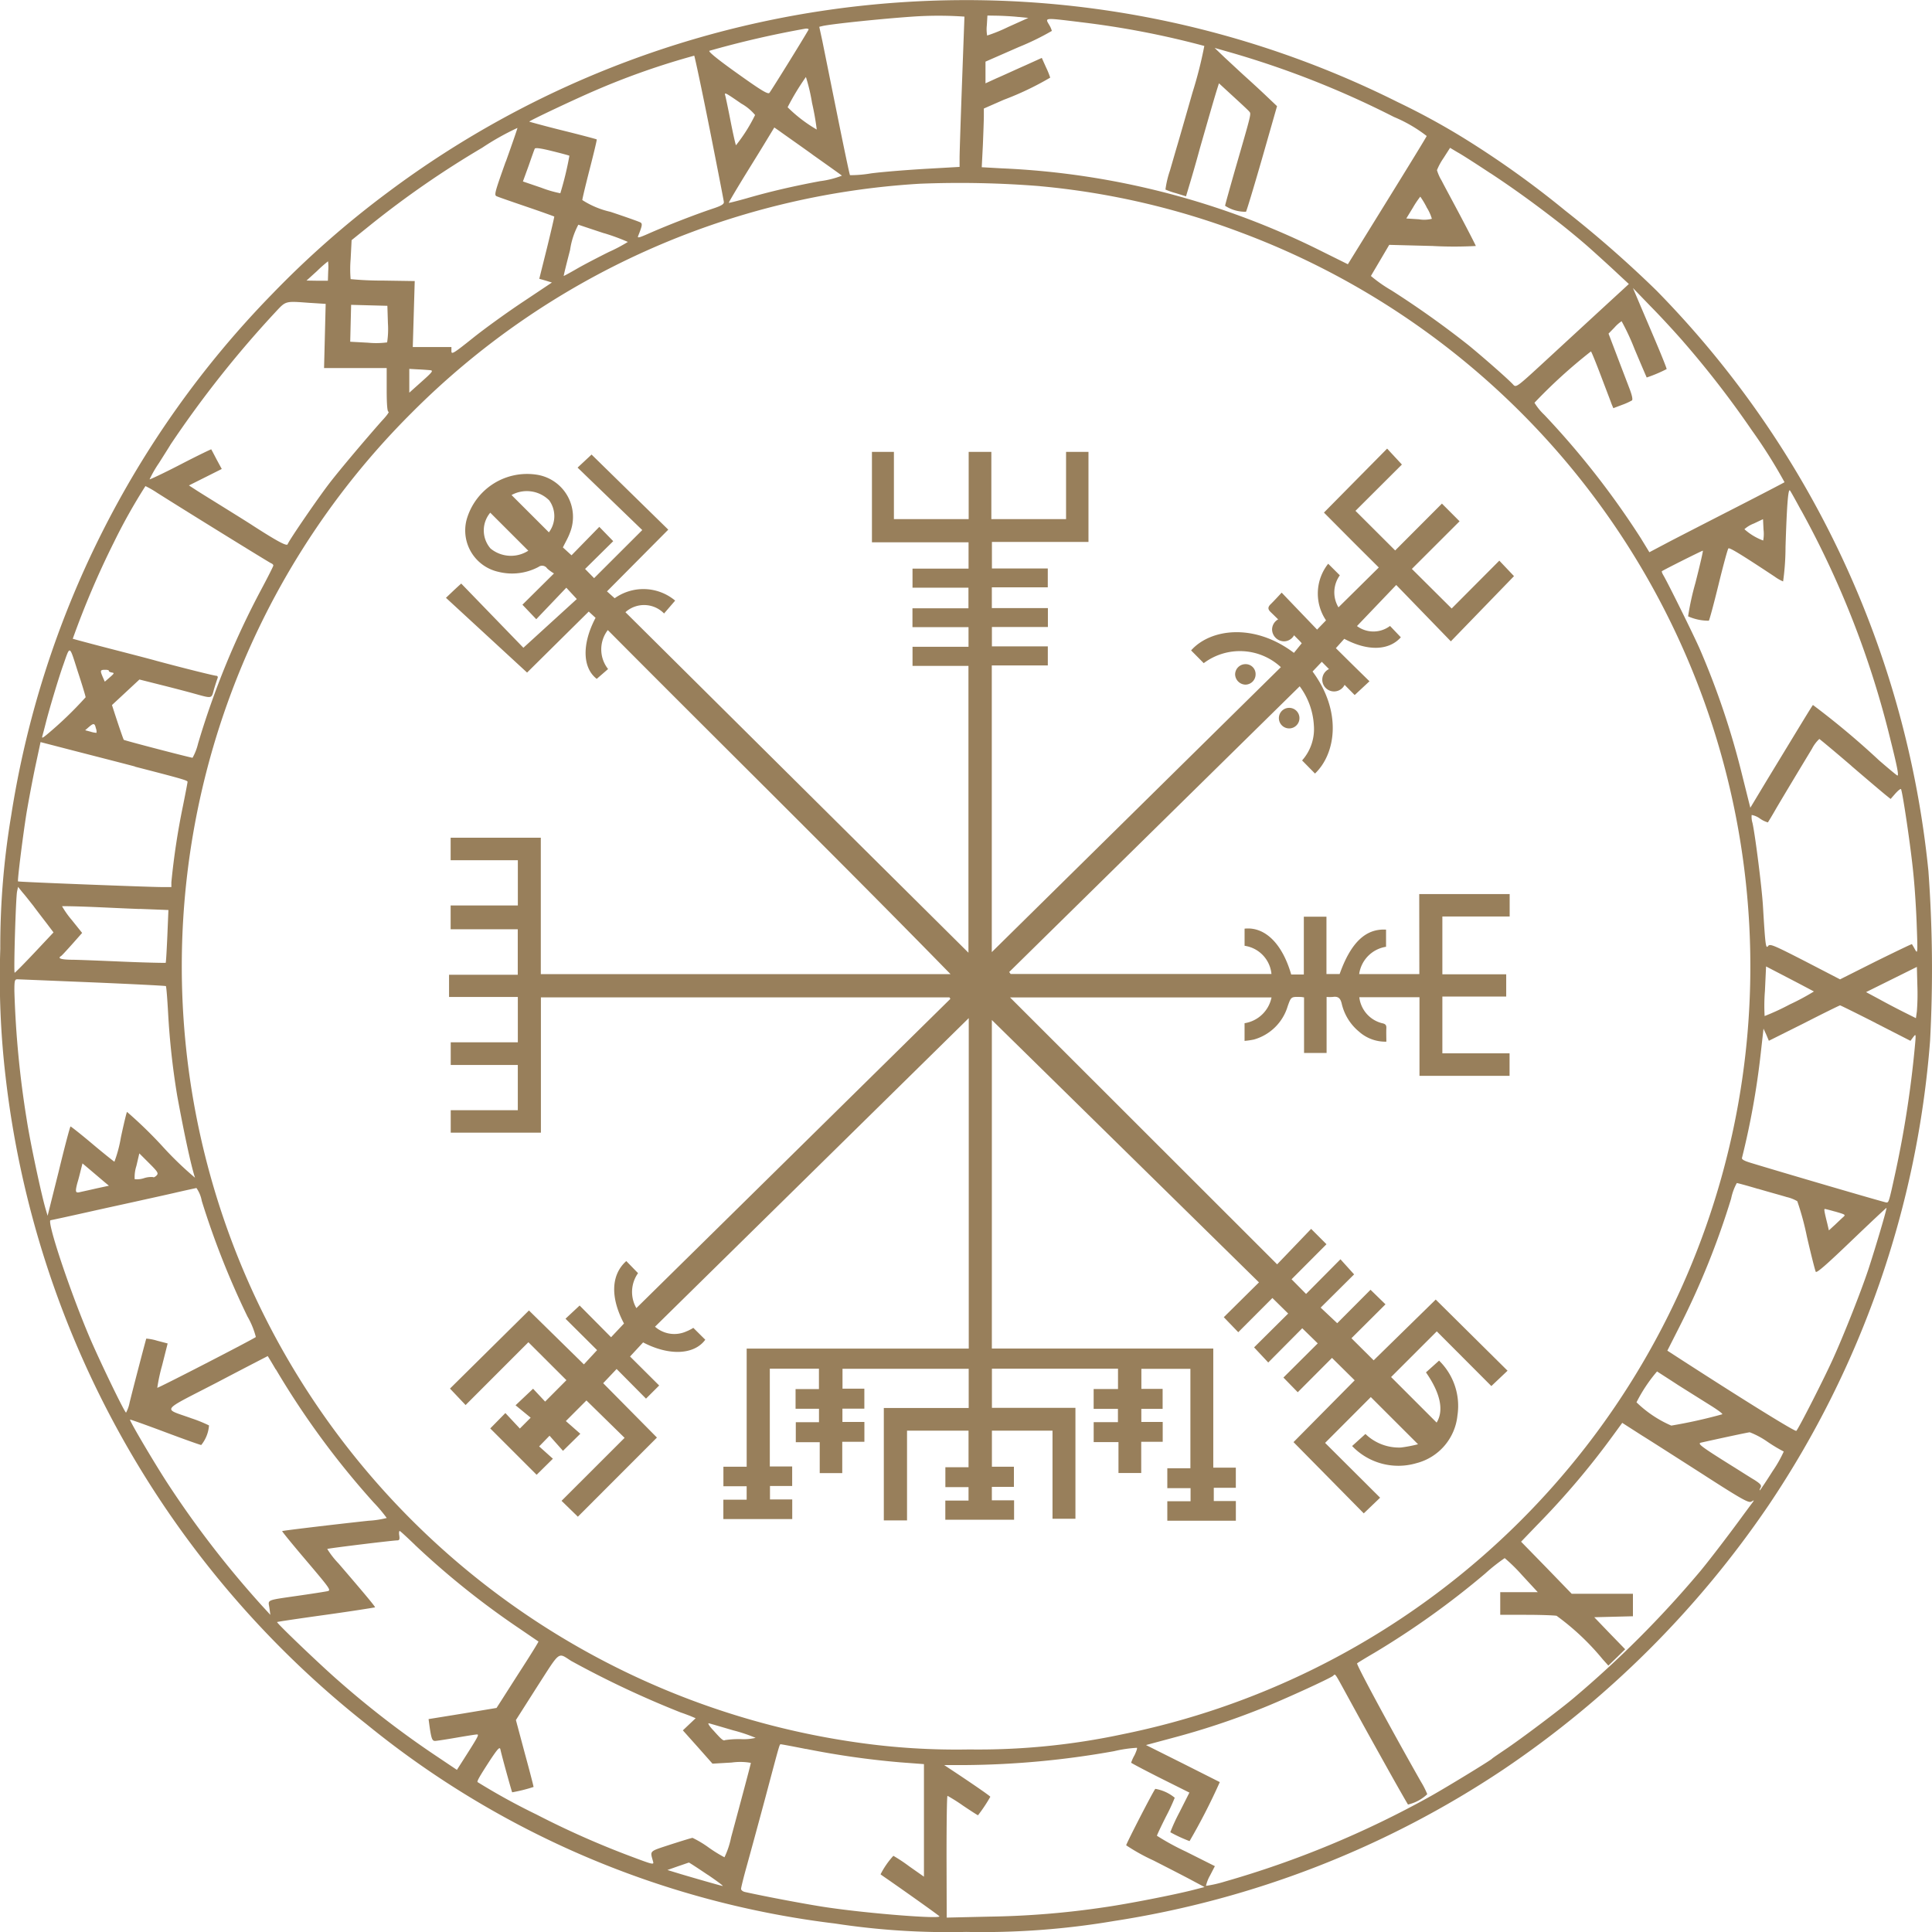 <svg id="Group_207" data-name="Group 207" xmlns="http://www.w3.org/2000/svg" xmlns:xlink="http://www.w3.org/1999/xlink" width="115" height="115" viewBox="0 0 115 115">
  <defs>
    <clipPath id="clip-path">
      <rect id="Rectangle_49" data-name="Rectangle 49" width="115" height="115" transform="translate(0 0)" fill="#987f5b"/>
    </clipPath>
  </defs>
  <g id="Group_206" data-name="Group 206" transform="translate(0 0)" clip-path="url(#clip-path)">
    <path id="Path_204" data-name="Path 204" d="M304.476,279.56h-3.582a1.913,1.913,0,0,1,1.6-1.624v-1.02c-1.215-.074-2.1.777-2.762,2.641h-.785v-3.411H297.6v3.44h-.752c-.53-1.842-1.565-2.857-2.775-2.729v1.02a1.873,1.873,0,0,1,1.6,1.678H280.148l-.086-.117,17.292-17.007a4.3,4.3,0,0,1,.843,2.32,2.808,2.808,0,0,1-.7,2.093l.767.781c1.255-1.2,1.609-3.712-.144-6.074l.549-.578,1.958,1.979.88-.82c-.341-.334-.678-.663-1.013-.993s-.679-.673-.987-.978l.5-.556c1.406.753,2.664.7,3.367-.091l-.643-.675a1.646,1.646,0,0,1-1.968.007L303.1,256.4l3.251,3.355,3.759-3.881-.874-.922L306.4,257.8l-2.369-2.356,2.839-2.835-1.05-1.053c-.927.93-1.868,1.872-2.783,2.789l-2.363-2.358,2.763-2.756-.879-.948-3.761,3.808c.512.514,1.056,1.063,1.6,1.609s1.094,1.09,1.665,1.659c-.818.809-1.605,1.589-2.4,2.372a1.729,1.729,0,0,1,.081-1.905l-.693-.69a2.854,2.854,0,0,0-.129,3.37l-.532.55c-.7-.731-1.39-1.448-2.108-2.2-.234.249-.445.483-.667.7-.17.17-.156.3.019.464.566.546,1.116,1.108,1.672,1.664.075.075.144.157.17.186-.176.215-.323.4-.465.571-2.382-1.8-4.985-1.429-6.12-.146l.752.759a3.588,3.588,0,0,1,4.591.238l-17.207,16.962V261.19h3.335v-1.135h-3.328V258.9h3.333v-1.123h-3.337v-1.236h3.33v-1.123h-3.325v-1.581h5.747v-5.358h-1.334v4H279v-4h-1.35v4H273.2v-4h-1.308v5.38h5.751v1.568h-3.336v1.135h3.33v1.226h-3.333v1.123h3.337v1.169h-3.333v1.135h3.329v17.074l-20.418-20.269a1.66,1.66,0,0,1,2.3.077l.66-.767a2.948,2.948,0,0,0-3.6-.14c-.15-.132-.28-.249-.458-.409l3.648-3.674-4.567-4.47-.831.777,3.85,3.718-2.867,2.862-.537-.547,1.675-1.654-.828-.852-1.654,1.693-.513-.469c.144-.3.307-.567.414-.86a2.543,2.543,0,0,0-1.937-3.464,3.741,3.741,0,0,0-4.205,2.659,2.522,2.522,0,0,0,1.891,3.118,3.351,3.351,0,0,0,2.387-.293.354.354,0,0,1,.51.089,2.494,2.494,0,0,0,.409.3l-1.878,1.861.823.863,1.789-1.876.625.675-3.18,2.9-3.7-3.821c-.085.076-.151.133-.215.194-.2.182-.389.366-.694.654l4.829,4.45,3.67-3.632.406.373c-.827,1.57-.776,2.983.07,3.634l.675-.586a1.887,1.887,0,0,1-.016-2.318c6.782,6.827,13.647,13.568,20.4,20.479H252.182v-8.121h-5.367v1.34h4v2.695h-4v1.416h3.995V279.6H246.72v1.322h4.094v2.7H246.82v1.348h3.993v2.695H246.82V289h5.368v-8.052h24.319l.054.088L257.87,299.444a1.932,1.932,0,0,1,.1-2.081l-.7-.72c-.914.818-.956,2.172-.137,3.717l-.769.817-1.871-1.887-.841.785,1.88,1.87-.785.849-3.271-3.21c-1.56,1.544-3.145,3.111-4.7,4.649l.929.981c1.263-1.263,2.521-2.523,3.738-3.74l2.264,2.26-1.268,1.274-.717-.766-1.043.986.9.738-.644.646-.862-.922-.9.916,2.76,2.759.969-.956c-.267-.238-.556-.5-.819-.733l.619-.637.8.9,1.032-1.016-.861-.756,1.225-1.227,2.272,2.226-3.753,3.749.971.945,4.707-4.711q-1.657-1.676-3.2-3.236l.8-.845,1.749,1.764.784-.782-1.734-1.726.778-.839c1.538.808,3.037.746,3.7-.159l-.711-.707h0l-.072.044-.071.04c-.049.025-.1.051-.145.073s-.1.043-.145.062a1.737,1.737,0,0,1-1.848-.288l18.675-18.368v19.671H264.436v7.032h-1.385v1.162h1.384v.8h-1.387V312h4.1v-1.168h-1.325v-.8h1.321v-1.162h-1.331v-5.821h2.924v1.214h-1.391v1.171h1.394v.8H267.36v1.191h1.424v1.84h1.341V307.4h1.318V306.22h-1.308v-.792h1.305v-1.189h-1.3v-1.183h7.511v2.332h-5.052v6.692h1.382v-5.342h3.661v2.178h-1.379V310.1h1.379v.8H276.26v1.139h4.093v-1.155H279.03v-.8h1.313v-1.2h-1.31v-2.146h3.607v5.243h1.365v-6.6h-4.971v-2.333h7.505v1.211h-1.45v1.181h1.446v.792h-1.444v1.186h1.476v1.84h1.354V307.4H289.2v-1.179h-1.273v-.781h1.268v-1.189h-1.265v-1.194h2.918v5.919h-1.374v1.186h1.384v.776h-1.384V312.1h4.08v-1.172H292.24v-.789h1.312v-1.2H292.21v-7.09H279.03V282.294l15.9,15.618-2.094,2.073.861.893,2.032-2.036.939.925-2.029,2.014.843.9,2.024-2.038c.307.3.594.579.922.9l-2.043,2.034.853.874,2.038-2.044,1.351,1.334-3.641,3.679,4.181,4.241.973-.932-3.274-3.263,2.721-2.727,2.811,2.808a8.142,8.142,0,0,1-1.01.194,2.865,2.865,0,0,1-2.121-.806l-.793.718a3.806,3.806,0,0,0,3.83,1.02,3.271,3.271,0,0,0,2.44-2.843,3.771,3.771,0,0,0-1.094-3.261l-.78.7c.874,1.255,1.071,2.277.635,2.989l-2.711-2.711,2.72-2.719,3.248,3.256.964-.914-4.275-4.235-3.695,3.617-1.322-1.315,2.026-2.018-.89-.867-1.983,1.991-.986-.928,1.991-1.978-.812-.9-2.047,2.064-.863-.874,2.077-2.085-.913-.914-2.023,2.11-15.9-15.888h15.566a1.943,1.943,0,0,1-1.605,1.535v1.053a4.773,4.773,0,0,0,.56-.082,2.931,2.931,0,0,0,2.013-2c.2-.546.19-.55.774-.532.054,0,.106.013.194.024v3.308h1.342v-3.334a2.59,2.59,0,0,0,.366,0c.323-.05.458.075.534.4a3.046,3.046,0,0,0,1.027,1.662,2.352,2.352,0,0,0,1.63.6c0-.285-.012-.541,0-.8.012-.2-.068-.262-.26-.3a1.81,1.81,0,0,1-1.35-1.546h3.582v4.679h5.362v-1.34h-4V280.9h3.8v-1.325h-3.8v-3.442h4.006V274.8h-5.383Zm-55.285-25.329a1.641,1.641,0,0,1-.018-2.134l2.264,2.263a1.912,1.912,0,0,1-2.247-.13m3.475-.961-2.225-2.222a1.886,1.886,0,0,1,2.242.317,1.6,1.6,0,0,1-.017,1.9m44.074,10.45a.612.612,0,1,0,.6.6.61.61,0,0,0-.6-.6m-2.592-2.6a.615.615,0,0,0-.637.6.63.63,0,0,0,.626.618.612.612,0,0,0,.593-.609.59.59,0,0,0-.583-.61" transform="translate(-219.991 -221.58)" fill="#987f5b"/>
    <path id="Path_205" data-name="Path 205" d="M732.619,370.356a.7.7,0,1,1-.692-.686.7.7,0,0,1,.692.686" transform="translate(-652.512 -329.913)" fill="#987f5b"/>
    <path id="Path_206" data-name="Path 206" d="M704.813,342.7a.7.7,0,0,1-.679.7.722.722,0,0,1-.717-.708.7.7,0,0,1,.729-.687.675.675,0,0,1,.668.7" transform="translate(-627.698 -305.225)" fill="#987f5b"/>
    <path id="Path_207" data-name="Path 207" d="M53.371.16A57.377,57.377,0,0,0,23.062,11.47a56.123,56.123,0,0,0-6.85,6.025A57.023,57.023,0,0,0,.663,48.566a47.041,47.041,0,0,0-.646,7.912A50.857,50.857,0,0,0,.335,64.12,57.438,57.438,0,0,0,21.81,102.631,54.5,54.5,0,0,0,49.7,114.5a44.45,44.45,0,0,0,7.807.5,46.754,46.754,0,0,0,8.8-.649,57.47,57.47,0,0,0,23.179-9.019,58.808,58.808,0,0,0,15.8-15.747,57.374,57.374,0,0,0,9.6-27.634,80.048,80.048,0,0,0-.1-10.107A57.526,57.526,0,0,0,98.6,17.3a67.39,67.39,0,0,0-5.458-4.779l-.046-.039a56.249,56.249,0,0,0-5.97-4.259,42.6,42.6,0,0,0-3.921-2.137A57.436,57.436,0,0,0,53.371.16M57.407,1c0,.048-.067,1.829-.145,3.975s-.144,4.139-.144,4.428V9.94l-2.042.116c-1.127.067-2.582.183-3.237.27a7.17,7.17,0,0,1-1.243.106c-.029-.029-.366-1.646-.761-3.6s-.79-3.918-.886-4.389L48.766,1.6l.2-.048c.559-.125,3.536-.433,5.357-.558a22.291,22.291,0,0,1,3.083,0m3.227.019.578.058-1.2.539a9.5,9.5,0,0,1-1.252.51,2.155,2.155,0,0,1-.019-.606L58.775.93l.636.01c.357.01.906.039,1.223.077m3.622.3A51.929,51.929,0,0,1,71.685,2.74a24.822,24.822,0,0,1-.7,2.762c-.424,1.482-.828,2.888-.9,3.128s-.27.924-.443,1.521a5.918,5.918,0,0,0-.27,1.136,4.315,4.315,0,0,0,.636.221l.588.183.193-.645c.106-.347.4-1.348.636-2.223.443-1.54.829-2.9,1.031-3.542l.1-.318.848.78c.462.424.9.828.954.9.125.144.144.058-.848,3.484-.318,1.117-.588,2.079-.588,2.127a2.208,2.208,0,0,0,1.243.356c.039-.048.472-1.482.963-3.186l.886-3.1-.7-.664c-.385-.366-.944-.876-1.233-1.136s-.809-.751-1.156-1.068l-.626-.6.771.221a54.781,54.781,0,0,1,9.9,3.889A8.483,8.483,0,0,1,84.922,8.1c-.019.067-1.089,1.809-2.37,3.879L80.23,15.734l-1.513-.751a47.029,47.029,0,0,0-19.085-4.957l-1.195-.067.067-1.309c.029-.712.058-1.5.058-1.742V6.465l1.185-.52a17.757,17.757,0,0,0,2.765-1.319,4.863,4.863,0,0,0-.25-.616l-.25-.558-1.021.462c-.568.25-1.32.6-1.676.751l-.655.3V3.674l1.975-.866a15.479,15.479,0,0,0,1.975-.963,1.368,1.368,0,0,0-.145-.337c-.27-.462-.356-.452,1.792-.193M48.13,1.768c-.366.645-2.245,3.667-2.331,3.764s-.453-.116-1.907-1.155c-1.137-.809-1.744-1.3-1.667-1.348A57.537,57.537,0,0,1,47.947,1.71c.125-.01.2.019.183.058m-5.9,5.852c.462,2.329.848,4.312.857,4.408.01.135-.154.231-.713.414-1.089.366-2.784,1.03-3.8,1.482-.549.241-.645.26-.588.125.241-.6.26-.722.144-.8-.058-.039-.867-.327-1.792-.635a5.219,5.219,0,0,1-1.676-.7c0-.077.2-.914.443-1.858s.433-1.733.414-1.752-.925-.26-2.013-.529-1.985-.52-2-.529c-.039-.039,2.717-1.338,3.882-1.838a44.558,44.558,0,0,1,5.935-2.089c.029.039.443,1.973.906,4.3m6.108-1.482a15.873,15.873,0,0,1,.279,1.579,8.474,8.474,0,0,1-1.734-1.328,15.036,15.036,0,0,1,1.089-1.8,10.766,10.766,0,0,1,.366,1.55m-4.2.039a2.934,2.934,0,0,1,.809.674,9.754,9.754,0,0,1-1.137,1.8c-.029-.039-.173-.674-.318-1.415s-.289-1.425-.318-1.53c-.067-.231-.029-.212.963.472M30.1,9.632c-.694,1.954-.7,2-.5,2.069.106.048.915.327,1.792.626s1.59.558,1.6.568-.183.847-.433,1.867L32.1,16.6l.376.106.376.116-1.715,1.145c-.944.626-2.293,1.6-2.986,2.156-1.156.924-1.281,1-1.281.78v-.241h-2.3l.116-3.927-1.888-.029a19.094,19.094,0,0,1-1.927-.087,6.955,6.955,0,0,1,0-1.184l.058-1.136,1.118-.9A56.22,56.22,0,0,1,28.7,8.8,15.514,15.514,0,0,1,30.8,7.62c.01.01-.3.914-.694,2.012M48.351,9.2c.925.655,1.724,1.222,1.763,1.261a5.377,5.377,0,0,1-1.3.327c-1.647.308-3.044.635-4.4,1.03-.549.154-1.012.27-1.031.26s.3-.549.684-1.184,1.012-1.636,1.368-2.223l.655-1.078.289.2c.154.116,1.05.741,1.975,1.405m-14.461.077a19.2,19.2,0,0,1-.54,2.233,6.645,6.645,0,0,1-1.127-.327l-1.1-.375.337-.924c.173-.5.337-.963.366-1.02.019-.077.337-.039,1.031.135.549.135,1.012.26,1.031.279m54.827,1.04c1.416.934,2.7,1.867,4.172,3.013.357.279,1.195.963,1.734,1.444s1.291,1.165,1.657,1.511l.674.626-.395.366c-.6.549-2.7,2.483-4.6,4.235-1.657,1.53-1.715,1.569-1.879,1.4-.231-.27-1.753-1.607-2.669-2.358a55.874,55.874,0,0,0-4.586-3.263,8.411,8.411,0,0,1-1.223-.857c.019-.039.27-.462.559-.953l.53-.9,2.582.067a23.779,23.779,0,0,0,2.572,0c0-.029-.4-.808-.877-1.713s-1.012-1.887-1.156-2.175a2.666,2.666,0,0,1-.279-.626,3.671,3.671,0,0,1,.385-.712l.395-.616.453.27c.25.135,1.127.7,1.946,1.242m-26.811.77a45.579,45.579,0,0,1,11.975,2.762,46.632,46.632,0,0,1-7.081,89.39,41.1,41.1,0,0,1-9.1.9,41.384,41.384,0,0,1-6.734-.424,46.848,46.848,0,0,1-33.257-21.84,46.509,46.509,0,0,1,6.8-57.3A46.588,46.588,0,0,1,54.758,10.941a59.856,59.856,0,0,1,7.148.144m23.006,1.251a2.636,2.636,0,0,1,.318.693,1.871,1.871,0,0,1-.771.029l-.751-.048.4-.655a5.523,5.523,0,0,1,.433-.645,5.039,5.039,0,0,1,.376.626m-48.96,1.55a12.191,12.191,0,0,1,1.416.52,9.722,9.722,0,0,1-1.137.6c-.617.308-1.474.751-1.888.991s-.771.433-.79.433.154-.693.376-1.55a4.544,4.544,0,0,1,.491-1.5c.058.019.742.25,1.532.51M19.536,16.138l-.019.577h-.636l-.636-.01.626-.568a7.711,7.711,0,0,1,.655-.578,2.707,2.707,0,0,1,.01.578m80.646,4.187a57.393,57.393,0,0,1,4.094,5.294,30.491,30.491,0,0,1,1.946,3.09c-.019.019-1.31.693-2.871,1.492s-3.362,1.723-4.008,2.06l-1.166.616-.511-.837A49.63,49.63,0,0,0,91.926,24.7a3.46,3.46,0,0,1-.588-.722A30.877,30.877,0,0,1,94.7,20.922c.039.039.308.7.6,1.473s.578,1.511.626,1.656l.106.25.511-.193a3.94,3.94,0,0,0,.6-.27c.058-.058-.01-.347-.164-.741-.135-.356-.472-1.232-.742-1.944l-.491-1.29L96.1,19.5a2.145,2.145,0,0,1,.424-.375,13.9,13.9,0,0,1,.771,1.656c.385.914.713,1.675.723,1.694a8.5,8.5,0,0,0,1.185-.5c.019-.019-.27-.741-.636-1.607s-.829-1.944-1.021-2.4l-.347-.818,1.069,1.107c.6.606,1.455,1.54,1.917,2.069m-81.7-2.291.9.058-.048,1.915-.048,1.906h3.728v1.3c0,.866.039,1.3.106,1.3s-.116.25-.4.549c-.954,1.078-2.476,2.878-3.1,3.687-.684.886-2.428,3.427-2.5,3.648-.048.135-.607-.164-2.062-1.1-.26-.173-1.021-.645-1.686-1.059s-1.416-.876-1.667-1.039l-.462-.3L13.2,27.92l-.308-.568c-.164-.318-.308-.587-.318-.6s-.838.385-1.83.9-1.821.9-1.84.886a6.855,6.855,0,0,1,.559-.972c.328-.52.646-1.02.694-1.107a63.514,63.514,0,0,1,6.2-7.835c.684-.732.578-.7,2.129-.587m4.605,1.222a5.208,5.208,0,0,1-.048,1.126,4.9,4.9,0,0,1-1.137.019l-1.06-.058L20.9,18.15l2.158.058Zm2.514,2.782c.2.019.145.1-.5.674l-.742.664V21.962l.5.029c.279.01.617.039.742.048M9.391,29.363c2.013,1.271,6.628,4.12,6.744,4.168.077.029.135.087.135.135s-.328.693-.723,1.434a49.269,49.269,0,0,0-3.757,9.163,3.276,3.276,0,0,1-.328.847c-.116,0-4.066-1.03-4.094-1.068s-.289-.789-.578-1.684l-.125-.385L8.3,40.452l1.262.318c.694.173,1.541.395,1.888.491,1.223.337,1.127.356,1.291-.241.087-.289.183-.578.212-.655s-.01-.135-.077-.135c-.116,0-1.936-.452-3.545-.885-.347-.1-1.6-.424-2.794-.732s-2.187-.578-2.206-.587a51.836,51.836,0,0,1,2.447-5.737,33.87,33.87,0,0,1,1.879-3.35,5.81,5.81,0,0,1,.732.424m97.824,1.02A55.422,55.422,0,0,1,112.543,44.1c.376,1.5.491,2.069.4,2.069-.029,0-.511-.4-1.089-.9a47.659,47.659,0,0,0-3.94-3.3c-.048.038-.809,1.3-2.755,4.5l-.973,1.617-.5-2a47.39,47.39,0,0,0-2.5-7.431c-.347-.8-1.936-4.014-2.177-4.408-.068-.116-.106-.221-.087-.241.077-.067,2.38-1.222,2.437-1.222.029,0-.173.866-.443,1.925a16.177,16.177,0,0,0-.434,1.983,2.992,2.992,0,0,0,1.233.26c.039-.039.3-1.011.578-2.146s.54-2.108.588-2.156c.058-.067.7.318,2.765,1.685a2.468,2.468,0,0,0,.491.279,14.844,14.844,0,0,0,.144-2.05c.077-2.445.154-3.475.26-3.369.039.039.337.577.665,1.184m-2.254,1.8a3.469,3.469,0,0,1-1.118-.674,1.81,1.81,0,0,1,.559-.337l.549-.26.029.616a2.172,2.172,0,0,1-.019.655M5.095,41.511a22.288,22.288,0,0,1-2.3,2.214c-.27.221-.318.241-.27.077.029-.1.125-.462.212-.809.193-.76.751-2.637,1.031-3.417.414-1.174.347-1.213.857.385.26.789.472,1.492.472,1.55m1.387-1.579c-.019.039.048.077.154.1.183.029.173.048-.1.289l-.3.26-.135-.308c-.154-.366-.135-.4.173-.4.135,0,.222.029.2.067m-.771,3.407a.588.588,0,0,1,.039.279,1.351,1.351,0,0,1-.347-.067l-.328-.087.222-.193c.279-.241.347-.231.414.067m104.5,2.252c1.021.876,1.965,1.675,2.091,1.771l.241.193.279-.318c.154-.173.308-.3.337-.27.087.1.6,3.552.742,5.082.087.837.173,2.243.2,3.138.058,1.55.048,1.608-.106,1.328-.087-.164-.173-.3-.183-.318s-.983.452-2.158,1.03L109.527,58.3l-2.081-1.078c-1.9-.972-2.1-1.059-2.206-.9-.135.173-.164-.077-.3-2.349-.058-1.059-.462-4.254-.626-4.986a1.216,1.216,0,0,1-.048-.472,1.208,1.208,0,0,1,.491.212,1.593,1.593,0,0,0,.472.231c.019-.019.251-.4.511-.857.443-.751,1.223-2.05,2.119-3.532a2.1,2.1,0,0,1,.434-.578c.029.01.9.732,1.917,1.607M8.033,45.64c2.765.712,3.131.818,3.131.9,0,.048-.125.7-.279,1.463a42.872,42.872,0,0,0-.684,4.514v.289H9.6c-.665,0-8.5-.3-8.526-.337-.048-.029.279-2.647.5-4.043.135-.8.376-2.079.54-2.849l.3-1.4,1.744.452c.963.25,2.707.693,3.873,1M2,53.946c.193.26.54.712.771,1.011l.414.549-1.127,1.2c-.626.664-1.156,1.2-1.185,1.2-.067,0,.067-4.495.144-4.841l.058-.27.279.347c.164.183.443.549.646.8m6.31.164,1.715.067L9.96,55.737c-.039.847-.077,1.569-.1,1.579s-1.127-.01-2.476-.067-2.755-.116-3.131-.116c-.645-.01-.838-.087-.617-.221.048-.029.347-.356.665-.712l.588-.664-.617-.77a5.355,5.355,0,0,1-.578-.818c.019-.01.674,0,1.464.029s2.2.1,3.15.135m99.664,4.909a13.92,13.92,0,0,1-1.435.77,14.18,14.18,0,0,1-1.5.693,11.1,11.1,0,0,1,.019-1.5l.067-1.453,1.406.731c.771.4,1.426.751,1.445.76m6.127,1.174-.058.414-.694-.347c-.385-.193-1.05-.539-1.484-.78l-.79-.424,3.025-1.5.029,1.117a13.363,13.363,0,0,1-.029,1.521M5.509,58.48c2.37.1,4.335.2,4.364.221s.087.76.135,1.627a45.415,45.415,0,0,0,.54,4.9c.424,2.31.828,4.177,1.06,4.88a20.192,20.192,0,0,1-1.965-1.9A25.9,25.9,0,0,0,7.561,66.19c-.029.029-.193.712-.366,1.521a7.664,7.664,0,0,1-.385,1.444c-.039-.019-.636-.491-1.32-1.068s-1.262-1.03-1.291-1.03-.347,1.193-.7,2.657l-.665,2.657-.125-.424c-.25-.857-.9-3.879-1.118-5.294A58.216,58.216,0,0,1,.856,58.99c0-.6.019-.693.173-.693.087,0,2.11.087,4.48.183M111.647,60.9l2.071,1.059.164-.221c.154-.2.164-.193.116.366a62.979,62.979,0,0,1-1.156,7.6c-.414,1.9-.414,1.877-.559,1.877-.1,0-6.31-1.819-8.131-2.377-.337-.106-.491-.193-.462-.279a46.983,46.983,0,0,0,1.108-6.151l.173-1.54.164.356.154.366,2.1-1.049c1.146-.587,2.11-1.059,2.139-1.059s.983.472,2.12,1.049M9.314,69.982c-.087.077-.173.125-.2.087a1.378,1.378,0,0,0-.549.067,1.29,1.29,0,0,1-.549.058A2.188,2.188,0,0,1,8.12,69.4l.173-.741.588.587c.52.52.568.6.433.732m-3.131.356.3.25-.761.164c-.424.1-.867.193-.983.221-.25.058-.27-.029-.135-.549.058-.183.145-.52.2-.751l.106-.414.491.414c.27.231.626.529.78.664m98.46.433c.645.193,1.416.4,1.705.491a2.207,2.207,0,0,1,.636.25,16.625,16.625,0,0,1,.568,2.089c.25,1.088.491,2.031.53,2.108.048.1.655-.433,2.129-1.848,1.137-1.088,2.071-1.964,2.081-1.954.039.039-.665,2.4-1.079,3.667-.443,1.328-1.416,3.792-2.071,5.246-.5,1.126-2.071,4.216-2.216,4.36-.058.067-2.91-1.694-6.8-4.206l-.877-.568L100,78.914a47.556,47.556,0,0,0,3.044-7.565,3.259,3.259,0,0,1,.337-.924c.048,0,.616.154,1.262.347m-92.631.722a49.38,49.38,0,0,0,2.717,6.873,4.792,4.792,0,0,1,.5,1.222c-.125.116-5.838,3.061-5.867,3.022a10.651,10.651,0,0,1,.289-1.338l.328-1.3-.626-.164a2.948,2.948,0,0,0-.645-.125c-.019.029-.723,2.714-.992,3.8a2.065,2.065,0,0,1-.212.606c-.087,0-1.59-3.119-2.168-4.476-1.195-2.811-2.582-6.978-2.322-6.978.029,0,1.05-.221,2.254-.491s2.582-.568,3.054-.674,1.406-.308,2.071-.462,1.252-.279,1.3-.289a1.942,1.942,0,0,1,.318.77m97.207.626c.655.193.655.193.482.347-.077.067-.289.27-.482.452l-.356.327-.087-.375c-.183-.732-.212-.9-.154-.9.029,0,.3.067.6.154m-92.8,9.394a49.467,49.467,0,0,0,5.819,7.922,9.136,9.136,0,0,1,.78.924,5.608,5.608,0,0,1-1.079.164c-2.052.221-5.106.587-5.145.616-.019.019.636.818,1.455,1.781,1.435,1.694,1.474,1.752,1.223,1.8-.145.029-.867.144-1.609.25-2.062.3-1.908.231-1.83.732l.058.424-.511-.558a58.629,58.629,0,0,1-5.626-7.3c-.8-1.232-2.264-3.715-2.216-3.764.01-.019.954.318,2.081.741s2.1.77,2.158.77a2.094,2.094,0,0,0,.462-1.165A8.249,8.249,0,0,0,11.4,84.43c-1.724-.626-1.917-.356,1.522-2.137,1.647-.866,3.015-1.569,3.015-1.569s.222.356.472.789m83.488.943c.655.414,1.532.962,1.946,1.222s.713.481.674.51a29.649,29.649,0,0,1-3.035.674,6.887,6.887,0,0,1-2.071-1.386,9.14,9.14,0,0,1,1.223-1.838c.039.029.617.395,1.262.818m1.58,5.38c2.245,1.444,2.62,1.646,2.775,1.55.173-.1.173-.1.058.067-.077.1-.308.414-.52.7-.838,1.155-2.225,2.965-2.688,3.5a62.3,62.3,0,0,1-7.437,7.431c-.771.655-3.2,2.483-4.085,3.07-.395.27-.742.5-.771.539-.1.106-2.6,1.636-3.661,2.233a57.842,57.842,0,0,1-12.226,5.073,7.515,7.515,0,0,1-1.137.26,2.236,2.236,0,0,1,.241-.616l.289-.558-1.725-.866a14.9,14.9,0,0,1-1.724-.943c0-.038.241-.549.53-1.126a11.963,11.963,0,0,0,.53-1.136,2.441,2.441,0,0,0-1.156-.529c-.116.116-1.734,3.263-1.734,3.359a11.555,11.555,0,0,0,1.618.9c.886.452,1.936.991,2.322,1.2l.723.385-.674.173c-1.127.289-3.873.828-5.289,1.03a51.13,51.13,0,0,1-6.859.558l-2.524.058-.01-3.629c0-1.992.019-3.619.058-3.619a10.421,10.421,0,0,1,.915.578c.472.318.877.578.9.578a9.058,9.058,0,0,0,.732-1.1c0-.039-.973-.712-2.119-1.473l-.626-.414h1.252a52.306,52.306,0,0,0,8.863-.828,7.719,7.719,0,0,1,1.358-.2c.029.029-.039.221-.145.443a2.418,2.418,0,0,0-.2.443c0,.019.78.433,1.734.914l1.734.866-.588,1.165a10.746,10.746,0,0,0-.549,1.194,8.6,8.6,0,0,0,1.146.529,36.628,36.628,0,0,0,1.8-3.513l-2.216-1.117-2.177-1.088,1.541-.414a45.833,45.833,0,0,0,5.279-1.742c1.32-.52,4.114-1.8,4.316-1.964.145-.125.058-.25.838,1.174,1.06,1.935,1.079,1.973,2.341,4.235.665,1.194,1.243,2.2,1.281,2.252a2.482,2.482,0,0,0,1.146-.616,4.921,4.921,0,0,0-.376-.741c-1.917-3.379-3.863-7-3.8-7.046.039-.038.511-.327,1.04-.635a49.859,49.859,0,0,0,6.59-4.716,10.768,10.768,0,0,1,1.156-.914A10.135,10.135,0,0,1,90.6,93.766l.934,1.011H89.3v1.348h1.532c.838,0,1.657.029,1.821.058a14.818,14.818,0,0,1,2.746,2.589l.337.375.5-.481.5-.491-.925-.953-.915-.953,1.146-.029,1.156-.029V94.873H93.554l-1.5-1.55-1.513-1.55.944-.982a47.46,47.46,0,0,0,4.557-5.38l.52-.712,1.156.741c.645.4,2.331,1.482,3.767,2.4m3.728-2.012a9.2,9.2,0,0,0,.963.578,7.512,7.512,0,0,1-.655,1.155c-.4.635-.751,1.155-.771,1.155s-.01-.077.048-.164c.067-.135,0-.221-.376-.462-.26-.154-.742-.462-1.079-.674-2.1-1.309-2.331-1.482-2.091-1.54.983-.221,2.765-.606,2.9-.616a4.9,4.9,0,0,1,1.06.568M24.7,91.966a48.868,48.868,0,0,0,6.262,5.005c.578.395,1.069.732,1.089.741s-.414.712-.954,1.55-1.108,1.733-1.262,1.973l-.279.433-2.023.337-2.023.327.058.433c.106.722.154.866.328.866.087,0,.655-.087,1.262-.192s1.166-.193,1.233-.193c.135,0,.087.1-.751,1.415l-.443.693-1.291-.866a55.383,55.383,0,0,1-5.78-4.457c-1.05-.914-3.69-3.436-3.632-3.475.01-.019,1.32-.212,2.909-.433s2.91-.433,2.919-.443c.039-.019-.636-.828-2.177-2.618a5.02,5.02,0,0,1-.665-.857c.048-.039,3.825-.5,4.152-.51.145,0,.164-.058.135-.289-.029-.164-.01-.279.029-.27s.443.385.906.828m9.326,6.921a57.324,57.324,0,0,0,6.513,3.061c.125.038.376.135.549.2l.318.135-.376.356-.385.366.886.991.877.991,1.146-.067a3.619,3.619,0,0,1,1.137.019c0,.048-.2.8-.433,1.675s-.568,2.118-.742,2.762a4.977,4.977,0,0,1-.395,1.184,8.245,8.245,0,0,1-.935-.578,6.244,6.244,0,0,0-.963-.578c-.058,0-.646.183-1.31.395-1.31.433-1.223.347-1.04,1.02.058.2-.029.173-1.31-.308a52.139,52.139,0,0,1-5.636-2.5,38.893,38.893,0,0,1-3.5-1.925c-.058-.048.164-.414.751-1.319.462-.693.568-.8.607-.626.067.337.674,2.522.7,2.551a9.444,9.444,0,0,0,1.272-.318c.01-.01-.222-.914-.52-2l-.53-1.983,1.262-1.983c1.416-2.195,1.214-2.05,2.052-1.521m9.634,4.12a9.641,9.641,0,0,1,1.32.443,3.054,3.054,0,0,1-.877.077,5.47,5.47,0,0,0-.944.058c-.1.058-.212-.038-.684-.568-.241-.25-.366-.452-.279-.433s.742.212,1.464.424m4.316,1.1a50.236,50.236,0,0,0,5.617.8l1.407.106v6.7l-.877-.616a9.5,9.5,0,0,0-.944-.626,5,5,0,0,0-.761,1.1c.01.019.27.193.559.395,1.31.914,2.852,2.012,2.938,2.1.193.183-4.085-.144-6.647-.52-1.079-.154-3.738-.655-4.933-.924-.125-.029-.222-.115-.222-.183s.145-.664.328-1.319.684-2.493,1.118-4.11c.906-3.4.838-3.176.934-3.176.039,0,.713.125,1.484.279m-5.857,7.479c.588.4.992.7.886.674-.424-.106-1.686-.472-2.457-.7l-.819-.25.626-.221c.347-.116.636-.221.655-.221s.511.318,1.108.722" transform="translate(0 -0.005)" fill="#987f5b"/>
  </g>
</svg>
